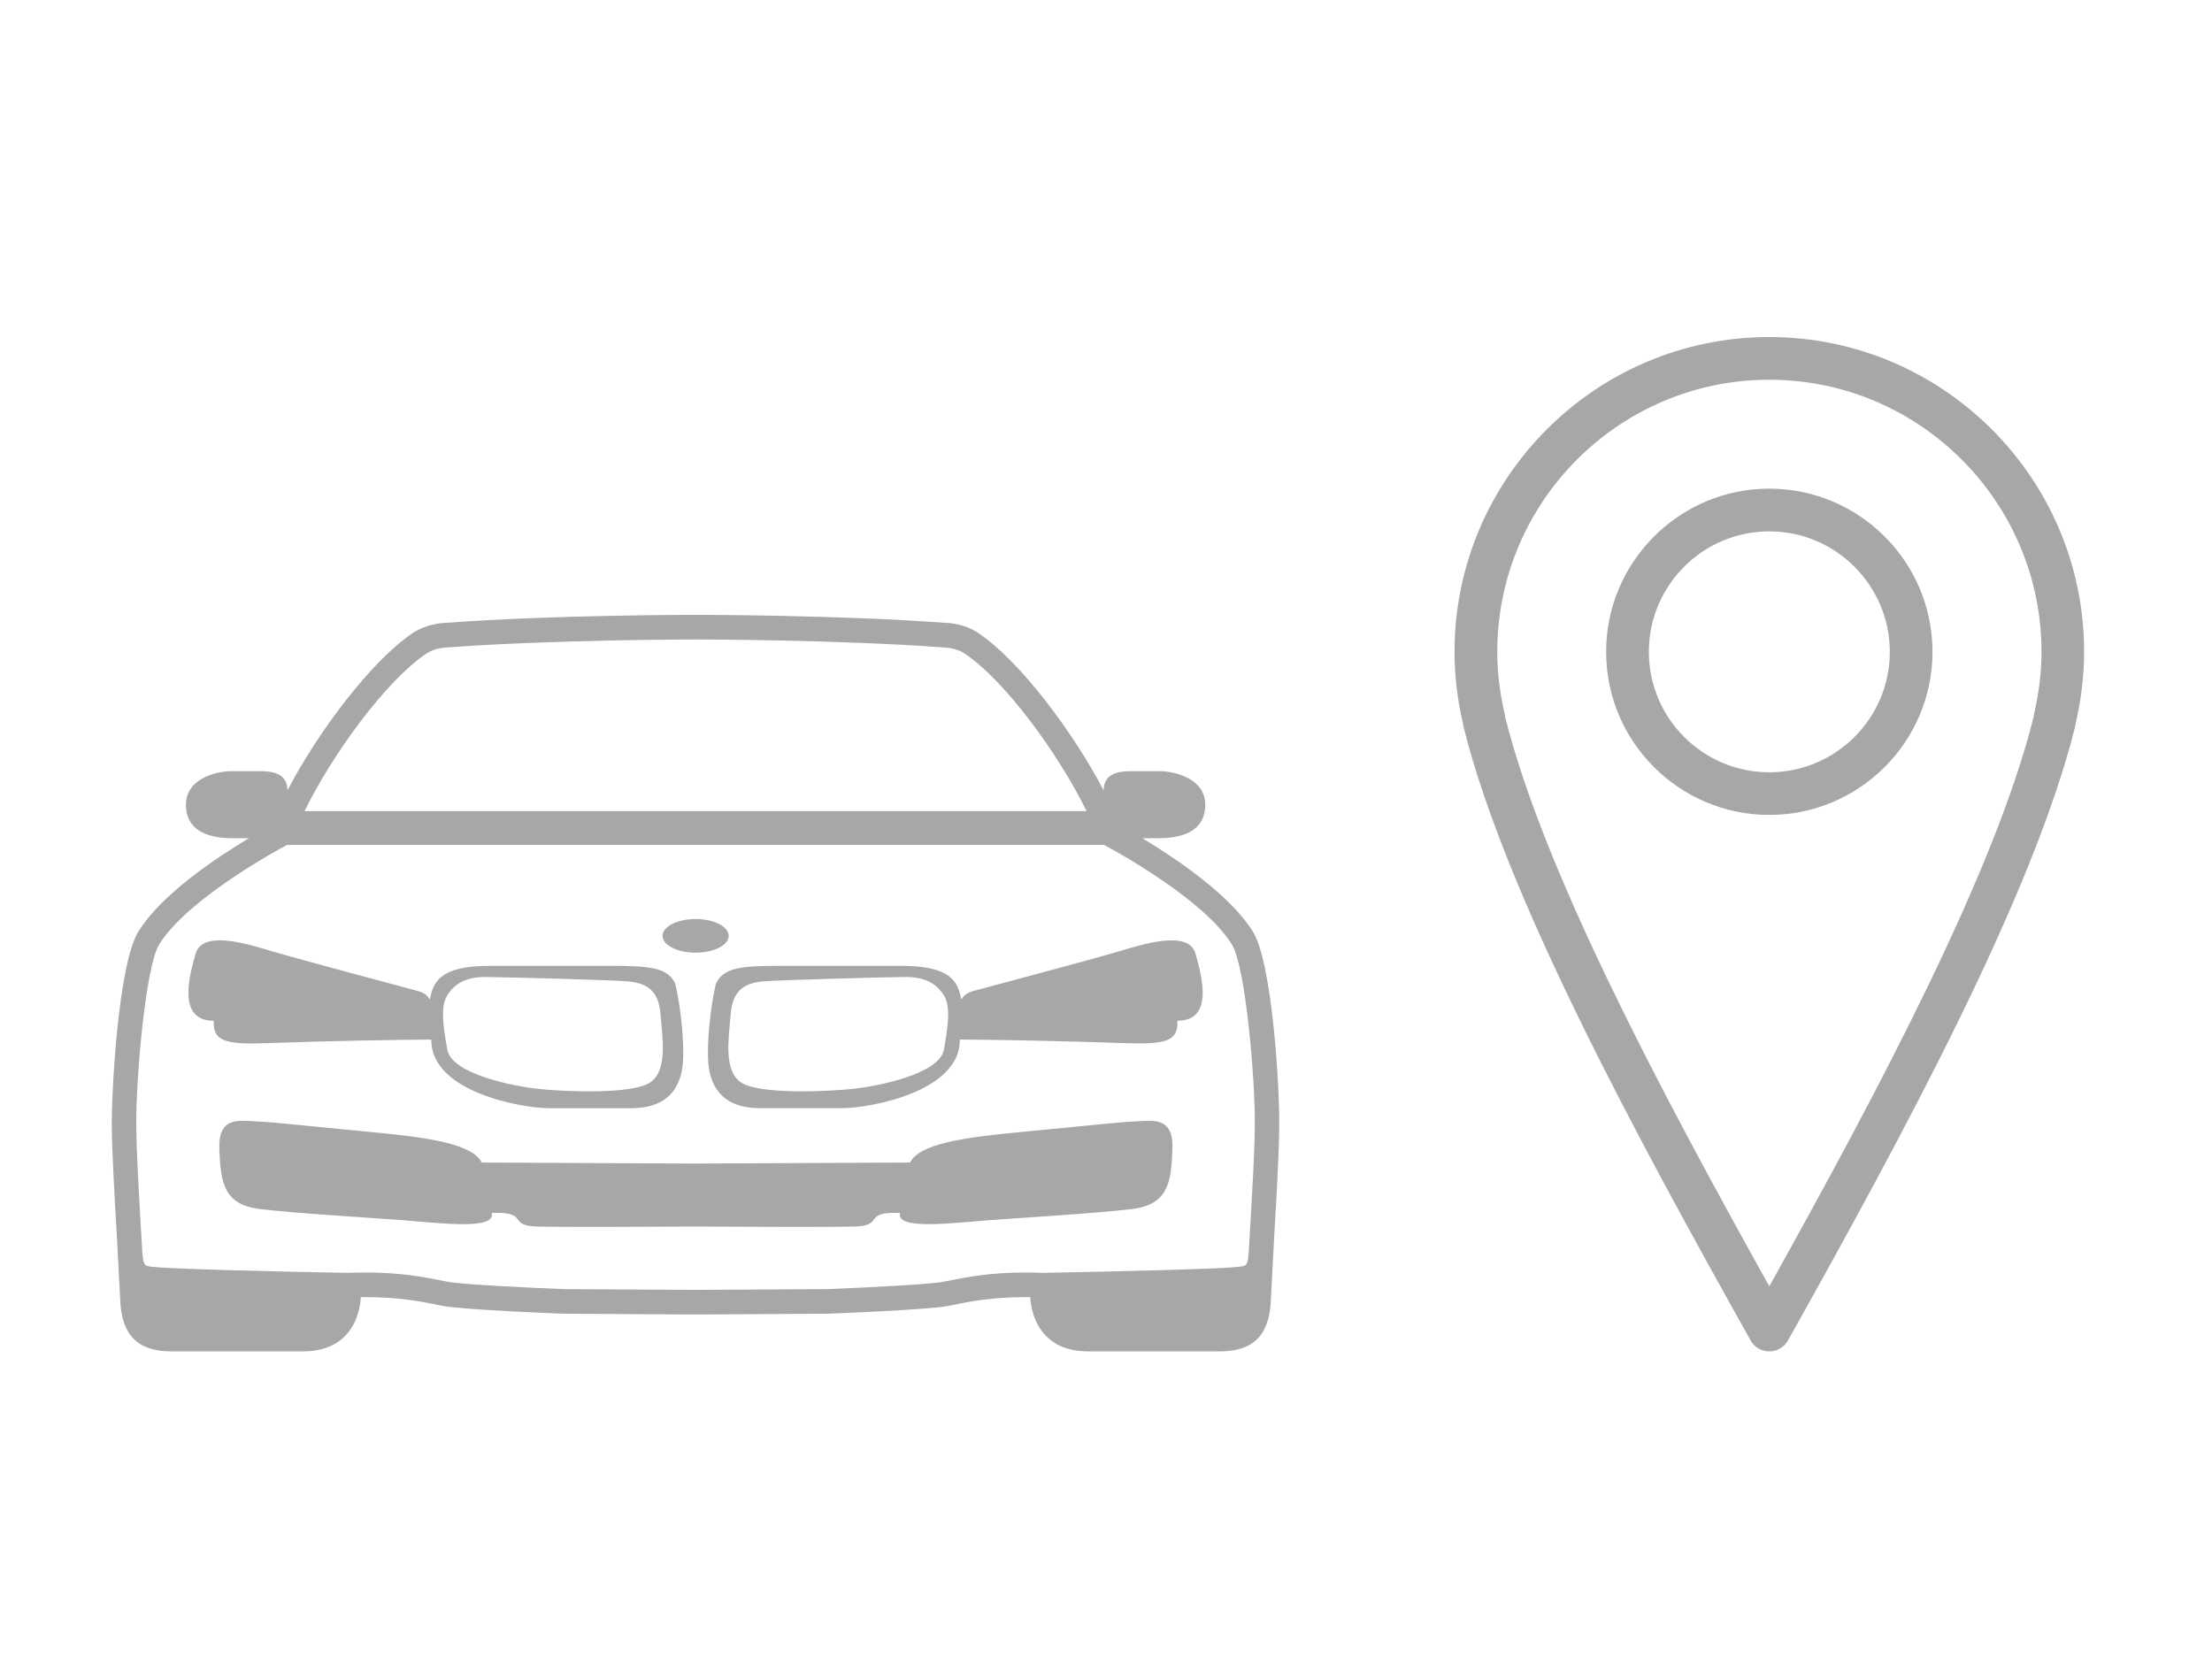 <?xml version="1.0" encoding="utf-8"?>
<!-- Generator: Adobe Illustrator 16.0.4, SVG Export Plug-In . SVG Version: 6.00 Build 0)  -->
<!DOCTYPE svg PUBLIC "-//W3C//DTD SVG 1.1//EN" "http://www.w3.org/Graphics/SVG/1.1/DTD/svg11.dtd">
<svg version="1.1" id="Layer_1" xmlns="http://www.w3.org/2000/svg" xmlns:xlink="http://www.w3.org/1999/xlink" x="0px" y="0px"
	 width="68.354px" height="51.926px" viewBox="0 0 68.354 51.926" enable-background="new 0 0 68.354 51.926" xml:space="preserve">
<g>
	<g>
		<g>
			<g>
				<rect x="0.376" y="-0.037" fill="none" width="67.978" height="51.963"/>
			</g>
		</g>
	</g>
</g>
<g>
	<g>
		<ellipse fill="#A7A7A7" cx="21.495" cy="28.923" rx="1.022" ry="0.52"/>
		<path fill="#A7A7A7" d="M8.301,32.237c1.603-0.059,4.147-0.108,5.027-0.108c-0.023,1.61,2.779,2.12,3.631,2.12
			c0.847,0,1.609,0,2.565,0s1.59-0.479,1.59-1.654c0-1.176-0.243-2.181-0.243-2.181c-0.222-0.5-0.75-0.564-1.963-0.564
			c-1.21,0-3.134,0-3.774,0c-1.564,0-1.745,0.511-1.852,1.043c-0.116-0.22-0.318-0.252-0.593-0.325
			c-0.275-0.075-3.509-0.938-4.253-1.158c-0.749-0.225-2.172-0.688-2.39,0.062c-0.216,0.749-0.558,2.076,0.561,2.076
			C6.563,32.214,7.036,32.284,8.301,32.237z M13.822,30.761c0.215-0.347,0.564-0.575,1.206-0.567
			c0.864,0.014,3.831,0.09,4.355,0.135c0.525,0.046,0.963,0.218,1.026,0.994c0.062,0.776,0.233,1.768-0.328,2.138
			c-0.561,0.364-2.633,0.282-3.452,0.191c-0.82-0.087-2.677-0.474-2.806-1.207C13.692,31.709,13.605,31.104,13.822,30.761z"/>
		<path fill="#A7A7A7" d="M34.552,29.41c-0.745,0.221-3.975,1.085-4.25,1.158c-0.276,0.072-0.479,0.105-0.595,0.326
			c-0.108-0.533-0.286-1.044-1.852-1.044c-0.641,0-2.564,0-3.773,0c-1.211,0-1.741,0.064-1.963,0.564c0,0-0.243,1.004-0.243,2.181
			c0,1.174,0.632,1.653,1.59,1.653c0.955,0,1.716,0,2.565,0s3.652-0.51,3.629-2.12c0.882,0,3.427,0.05,5.027,0.108
			c1.267,0.047,1.739-0.023,1.694-0.688c1.118,0,0.777-1.327,0.561-2.076C36.725,28.721,35.3,29.188,34.552,29.41z M29.168,32.444
			c-0.132,0.734-1.986,1.121-2.806,1.207c-0.82,0.091-2.892,0.173-3.453-0.19c-0.562-0.369-0.39-1.361-0.329-2.137
			c0.064-0.778,0.501-0.95,1.025-0.996c0.524-0.042,3.491-0.121,4.354-0.134c0.645-0.008,0.991,0.221,1.207,0.566
			C29.385,31.104,29.296,31.709,29.168,32.444z"/>
		<path fill="#A7A7A7" d="M35.095,34.657c-0.523,0.021-1.621,0.148-3.479,0.322c-1.858,0.175-3.189,0.366-3.497,0.95l-6.616,0.032
			l-6.615-0.032c-0.308-0.584-1.637-0.775-3.496-0.95c-1.858-0.174-2.955-0.302-3.479-0.322c-0.525-0.024-1.175-0.16-1.135,0.86
			c0.04,1.023,0.126,1.72,1.27,1.851c1.143,0.136,3.181,0.25,4.394,0.343c1.212,0.096,2.89,0.305,2.752-0.223
			c1.174-0.051,0.476,0.393,1.392,0.419c0.754,0.02,3.866,0.007,4.917,0c1.054,0.007,4.164,0.02,4.92,0
			c0.916-0.026,0.218-0.47,1.39-0.419c-0.136,0.527,1.54,0.318,2.754,0.223c1.213-0.091,3.251-0.207,4.395-0.343
			c1.143-0.133,1.229-0.827,1.268-1.851C36.27,34.497,35.619,34.633,35.095,34.657z"/>
		<path fill="#A7A7A7" d="M38.717,28.795c-0.702-1.137-2.379-2.264-3.417-2.889h0.431c0.375,0,1.513,0,1.513-1.036
			c0-0.79-0.893-1.021-1.361-1.035c-0.005,0-0.506-0.002-0.931,0c-0.273,0.003-0.841,0.008-0.849,0.59
			c-0.928-1.778-2.589-4.007-3.881-4.867c-0.438-0.294-0.961-0.309-1.019-0.309c-3.285-0.244-7.638-0.247-7.682-0.247h-0.027h-0.028
			c-0.044,0-4.397,0.002-7.68,0.247c-0.058,0-0.582,0.017-1.021,0.309c-1.294,0.86-2.954,3.089-3.881,4.867
			c-0.006-0.582-0.574-0.587-0.847-0.59c-0.424-0.002-0.927,0-0.932,0c-0.469,0.013-1.359,0.246-1.359,1.035
			c0,1.036,1.138,1.036,1.511,1.036h0.432c-1.04,0.625-2.715,1.749-3.416,2.889c-0.615,1-0.834,4.948-0.818,6.069
			c0.009,0.814,0.082,2.071,0.153,3.291l0.107,2.021c0.041,1.084,0.542,1.589,1.572,1.589h4.083c1.761,0,1.776-1.642,1.779-1.676
			c0.046,0,0.094,0,0.139,0c1.049,0,1.717,0.133,2.215,0.235c0.073,0.017,0.138,0.028,0.202,0.039
			c0.61,0.118,3.659,0.238,3.694,0.238l4.045,0.024h0.052h0.05l4.045-0.024c0.035,0,3.083-0.12,3.692-0.238
			c0.064-0.011,0.13-0.023,0.202-0.039c0.499-0.103,1.167-0.235,2.216-0.235c0.046,0,0.091,0,0.137,0
			c0.002,0.034,0.021,1.676,1.779,1.676h4.082c1.032,0,1.531-0.505,1.572-1.589l0.107-2.021c0.071-1.22,0.144-2.477,0.152-3.291
			C39.55,33.744,39.331,29.795,38.717,28.795z M13.187,20.192c0.248-0.166,0.587-0.181,0.633-0.182
			c3.279-0.243,7.603-0.247,7.646-0.247h0.028h0.027c0.043,0,4.368,0.004,7.647,0.247c0.045,0.001,0.385,0.017,0.632,0.182
			c1.267,0.842,2.936,3.152,3.776,4.876H21.495H9.411C10.25,23.345,11.921,21.034,13.187,20.192z M38.775,34.854
			c-0.01,0.8-0.082,2.05-0.153,3.256l-0.027,0.466c-0.03,0.541-0.058,0.546-0.307,0.575c-0.522,0.064-3.477,0.141-6.066,0.188
			c-0.17-0.005-0.349-0.012-0.52-0.012c-1.124,0-1.836,0.146-2.358,0.249c-0.074,0.015-0.14,0.029-0.204,0.039
			c-0.397,0.079-2.352,0.178-3.567,0.226l-4.078,0.024l-4.079-0.024c-1.216-0.048-3.172-0.146-3.569-0.226
			c-0.063-0.01-0.13-0.025-0.206-0.039c-0.52-0.103-1.231-0.249-2.356-0.249c-0.172,0-0.349,0.007-0.521,0.012
			c-2.59-0.046-5.542-0.124-6.065-0.188c-0.25-0.029-0.277-0.034-0.308-0.575l-0.028-0.466c-0.07-1.208-0.142-2.456-0.151-3.256
			c-0.021-1.493,0.287-4.979,0.704-5.66c0.865-1.401,3.62-2.905,3.952-3.081h12.626h12.625c0.331,0.176,3.086,1.679,3.951,3.081
			C38.488,29.874,38.795,33.36,38.775,34.854z"/>
	</g>
	<path fill="#A7A7A7" enable-background="new    " d="M54.673,41.766c-0.238,0-0.459-0.128-0.574-0.335
		c-3.605-6.438-7.56-13.743-8.864-18.929c-0.013-0.049-0.021-0.1-0.028-0.149c-0.172-0.729-0.26-1.478-0.26-2.207
		c0-5.365,4.362-9.729,9.726-9.729c5.366,0,9.729,4.364,9.729,9.729c0,0.726-0.089,1.476-0.265,2.229
		c0,0.022-0.008,0.067-0.021,0.117c-1.305,5.193-5.262,12.499-8.868,18.94C55.133,41.638,54.912,41.766,54.673,41.766z
		 M54.673,11.736c-4.635,0-8.405,3.773-8.405,8.409c0,0.626,0.077,1.274,0.23,1.925c0.005,0.023,0.017,0.093,0.021,0.117
		c1.192,4.753,4.758,11.468,8.155,17.567c3.401-6.103,6.969-12.816,8.163-17.576c0.003-0.015,0.013-0.088,0.017-0.104
		c0.153-0.656,0.232-1.305,0.232-1.929C63.083,15.508,59.311,11.736,54.673,11.736z M54.673,25.186
		c-2.777,0-5.041-2.261-5.041-5.041c0-2.779,2.264-5.043,5.041-5.043c2.781,0,5.044,2.264,5.044,5.043
		C59.716,22.925,57.454,25.186,54.673,25.186z M54.673,16.422c-2.05,0-3.721,1.67-3.721,3.723c0,2.054,1.669,3.723,3.721,3.723
		c2.054,0,3.725-1.668,3.725-3.723C58.397,18.093,56.726,16.422,54.673,16.422z"/>
</g>
</svg>
